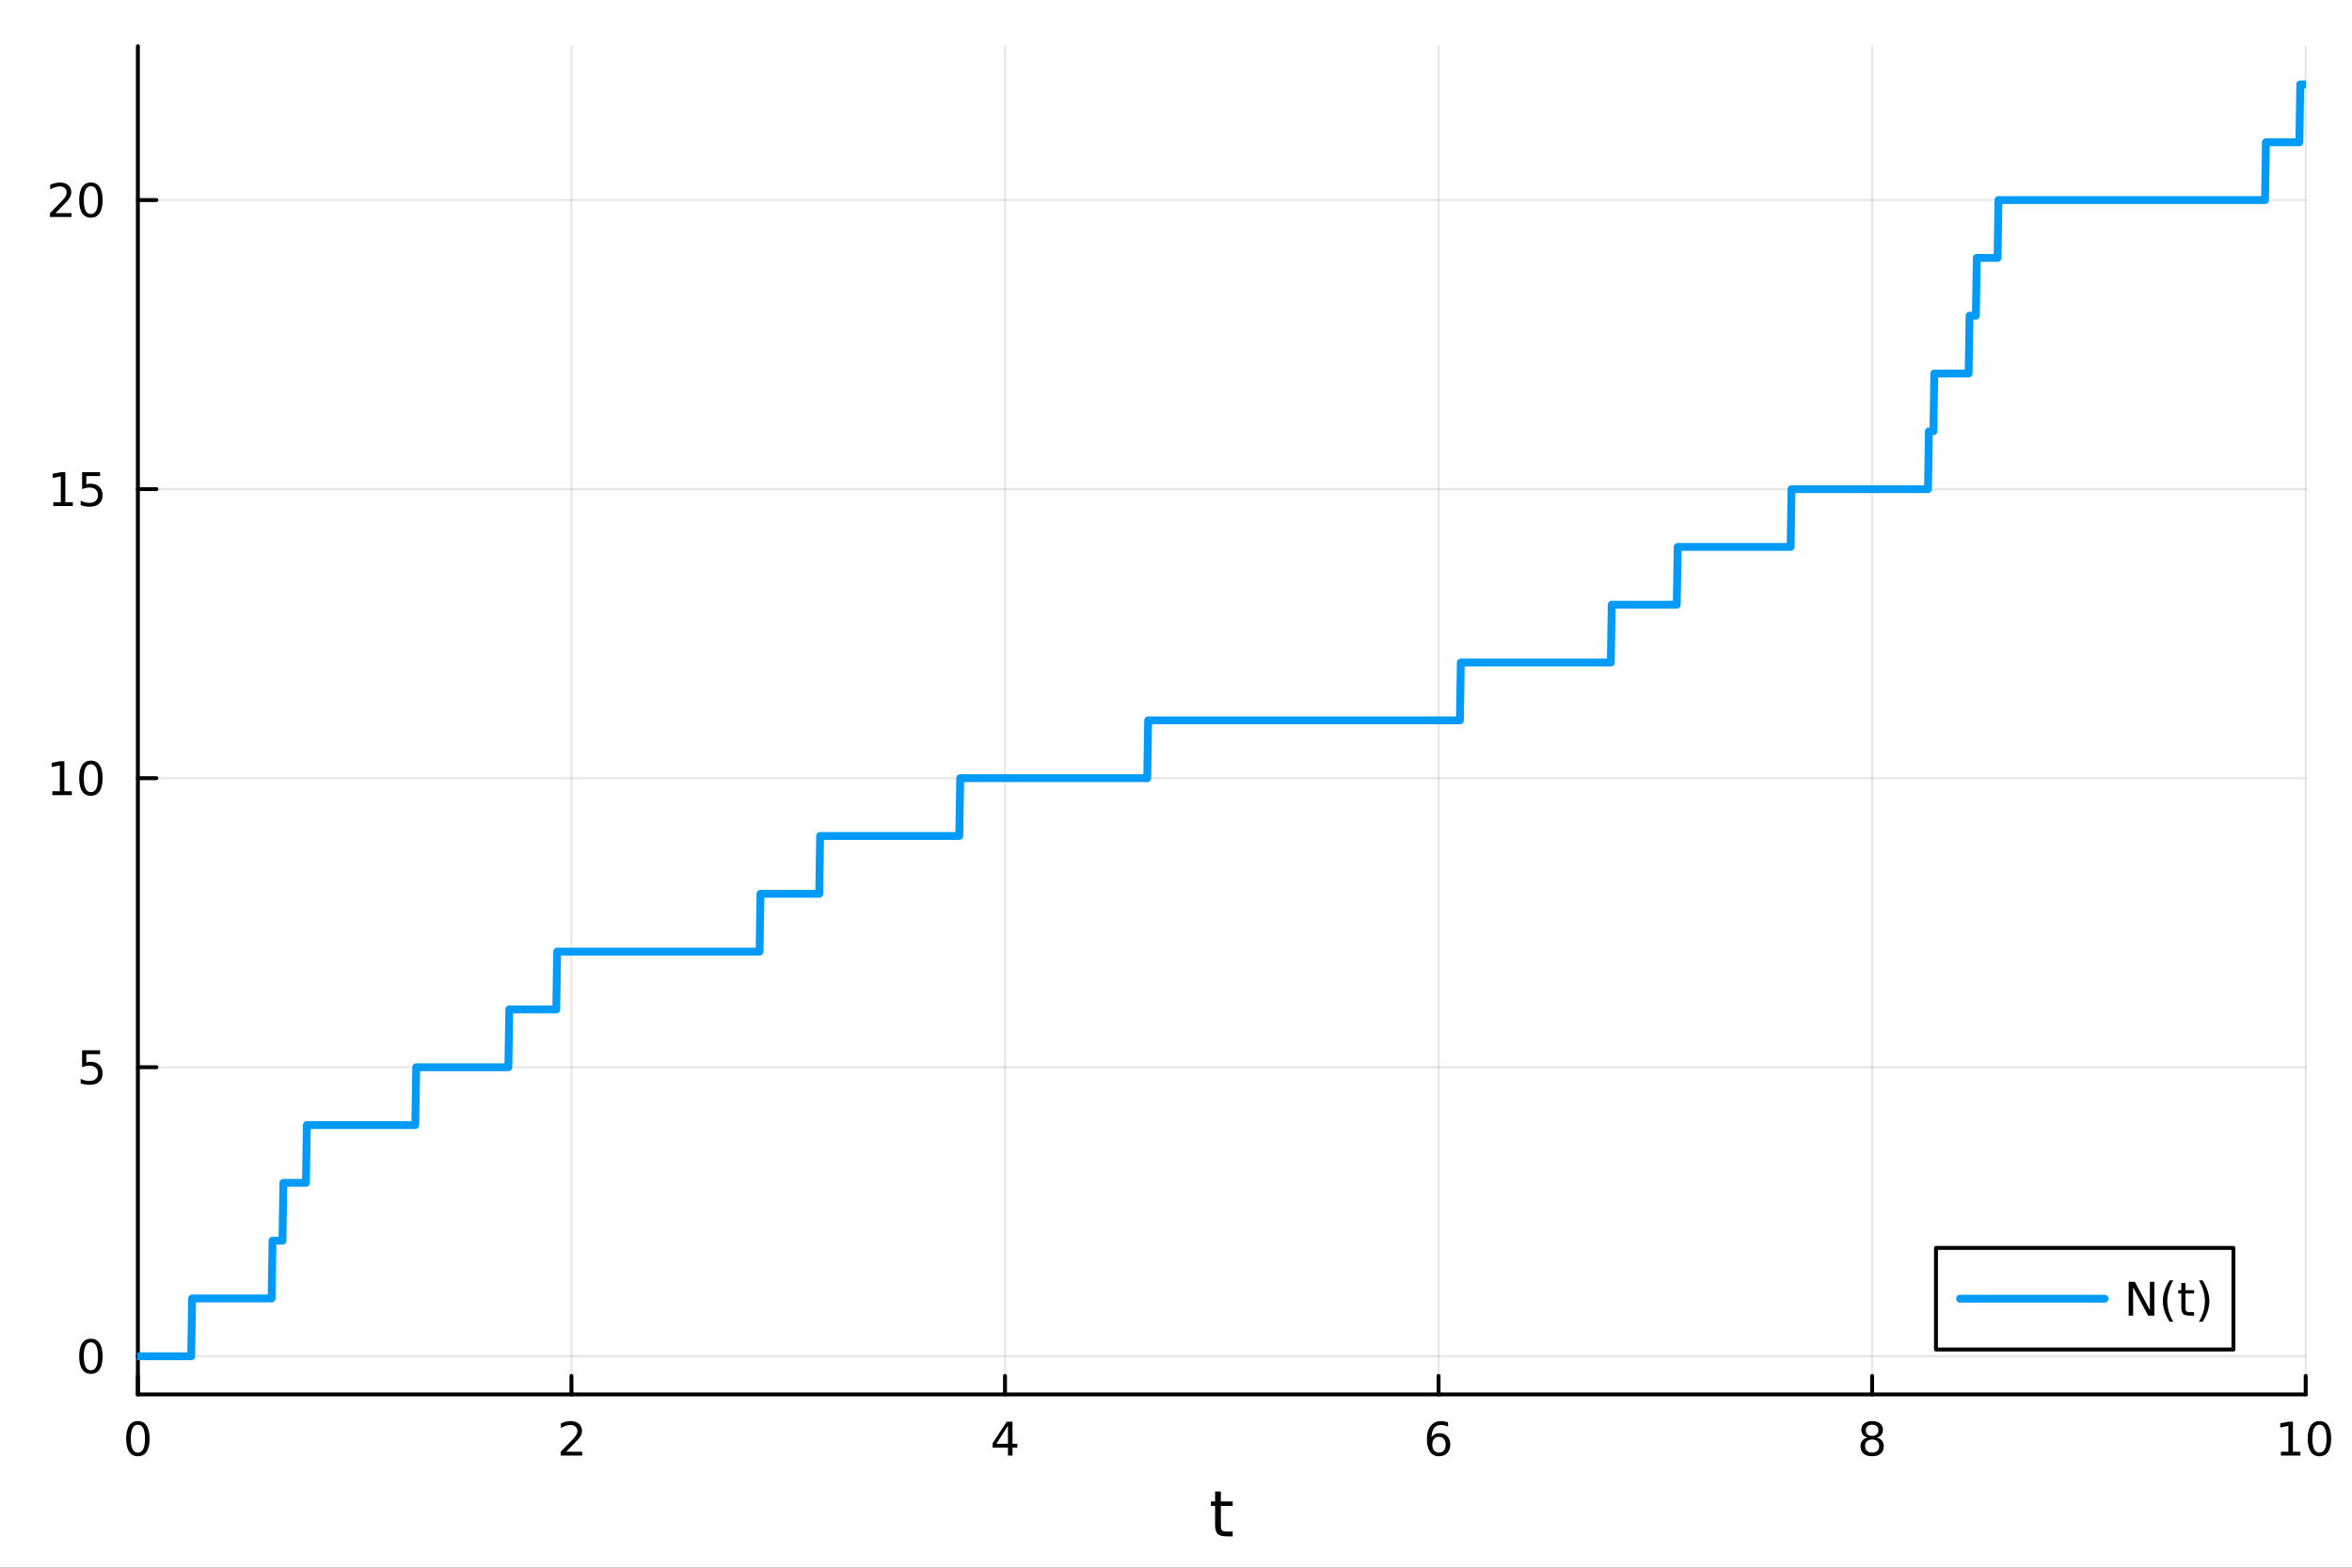 <?xml version="1.0" encoding="utf-8"?>
<svg xmlns="http://www.w3.org/2000/svg" xmlns:xlink="http://www.w3.org/1999/xlink" width="600" height="400" viewBox="0 0 2400 1600">
<rect x="0" y="0" width="2400" height="1600" fill="#333333" stroke="none"/>
<defs>
  <clipPath id="clip210">
    <rect x="0" y="0" width="2400" height="1600"/>
  </clipPath>
</defs>
<path clip-path="url(#clip210)" d="M0 1600 L2400 1600 L2400 0 L0 0  Z" fill="#ffffff" fill-rule="evenodd" fill-opacity="1"/>
<defs>
  <clipPath id="clip211">
    <rect x="480" y="0" width="1681" height="1600"/>
  </clipPath>
</defs>
<path clip-path="url(#clip210)" d="M140.696 1423.18 L2352.76 1423.18 L2352.76 47.244 L140.696 47.244  Z" fill="#ffffff" fill-rule="evenodd" fill-opacity="1"/>
<defs>
  <clipPath id="clip212">
    <rect x="140" y="47" width="2213" height="1377"/>
  </clipPath>
</defs>
<polyline clip-path="url(#clip212)" style="stroke:#000000; stroke-linecap:round; stroke-linejoin:round; stroke-width:2; stroke-opacity:0.1; fill:none" points="140.696,1423.18 140.696,47.244 "/>
<polyline clip-path="url(#clip212)" style="stroke:#000000; stroke-linecap:round; stroke-linejoin:round; stroke-width:2; stroke-opacity:0.1; fill:none" points="583.108,1423.18 583.108,47.244 "/>
<polyline clip-path="url(#clip212)" style="stroke:#000000; stroke-linecap:round; stroke-linejoin:round; stroke-width:2; stroke-opacity:0.1; fill:none" points="1025.52,1423.18 1025.52,47.244 "/>
<polyline clip-path="url(#clip212)" style="stroke:#000000; stroke-linecap:round; stroke-linejoin:round; stroke-width:2; stroke-opacity:0.1; fill:none" points="1467.93,1423.18 1467.93,47.244 "/>
<polyline clip-path="url(#clip212)" style="stroke:#000000; stroke-linecap:round; stroke-linejoin:round; stroke-width:2; stroke-opacity:0.1; fill:none" points="1910.34,1423.18 1910.34,47.244 "/>
<polyline clip-path="url(#clip212)" style="stroke:#000000; stroke-linecap:round; stroke-linejoin:round; stroke-width:2; stroke-opacity:0.1; fill:none" points="2352.76,1423.18 2352.76,47.244 "/>
<polyline clip-path="url(#clip210)" style="stroke:#000000; stroke-linecap:round; stroke-linejoin:round; stroke-width:4; stroke-opacity:1; fill:none" points="140.696,1423.18 2352.76,1423.18 "/>
<polyline clip-path="url(#clip210)" style="stroke:#000000; stroke-linecap:round; stroke-linejoin:round; stroke-width:4; stroke-opacity:1; fill:none" points="140.696,1423.18 140.696,1404.28 "/>
<polyline clip-path="url(#clip210)" style="stroke:#000000; stroke-linecap:round; stroke-linejoin:round; stroke-width:4; stroke-opacity:1; fill:none" points="583.108,1423.18 583.108,1404.28 "/>
<polyline clip-path="url(#clip210)" style="stroke:#000000; stroke-linecap:round; stroke-linejoin:round; stroke-width:4; stroke-opacity:1; fill:none" points="1025.52,1423.18 1025.52,1404.28 "/>
<polyline clip-path="url(#clip210)" style="stroke:#000000; stroke-linecap:round; stroke-linejoin:round; stroke-width:4; stroke-opacity:1; fill:none" points="1467.93,1423.18 1467.93,1404.28 "/>
<polyline clip-path="url(#clip210)" style="stroke:#000000; stroke-linecap:round; stroke-linejoin:round; stroke-width:4; stroke-opacity:1; fill:none" points="1910.34,1423.18 1910.34,1404.28 "/>
<polyline clip-path="url(#clip210)" style="stroke:#000000; stroke-linecap:round; stroke-linejoin:round; stroke-width:4; stroke-opacity:1; fill:none" points="2352.76,1423.18 2352.76,1404.28 "/>
<path clip-path="url(#clip210)" d="M140.696 1454.1 Q137.084 1454.1 135.256 1457.66 Q133.45 1461.2 133.45 1468.33 Q133.45 1475.44 135.256 1479.01 Q137.084 1482.55 140.696 1482.55 Q144.33 1482.55 146.135 1479.01 Q147.964 1475.44 147.964 1468.33 Q147.964 1461.2 146.135 1457.66 Q144.33 1454.1 140.696 1454.1 M140.696 1450.39 Q146.506 1450.39 149.561 1455 Q152.64 1459.58 152.64 1468.33 Q152.64 1477.06 149.561 1481.67 Q146.506 1486.25 140.696 1486.25 Q134.885 1486.25 131.807 1481.67 Q128.751 1477.06 128.751 1468.33 Q128.751 1459.58 131.807 1455 Q134.885 1450.39 140.696 1450.39 Z" fill="#000000" fill-rule="nonzero" fill-opacity="1" /><path clip-path="url(#clip210)" d="M577.76 1481.64 L594.08 1481.64 L594.08 1485.58 L572.135 1485.58 L572.135 1481.64 Q574.797 1478.89 579.381 1474.26 Q583.987 1469.61 585.168 1468.27 Q587.413 1465.74 588.293 1464.01 Q589.196 1462.25 589.196 1460.56 Q589.196 1457.8 587.251 1456.07 Q585.33 1454.33 582.228 1454.33 Q580.029 1454.33 577.575 1455.09 Q575.145 1455.86 572.367 1457.41 L572.367 1452.69 Q575.191 1451.55 577.645 1450.97 Q580.098 1450.39 582.135 1450.39 Q587.506 1450.39 590.7 1453.08 Q593.895 1455.77 593.895 1460.26 Q593.895 1462.39 593.084 1464.31 Q592.297 1466.2 590.191 1468.8 Q589.612 1469.47 586.51 1472.69 Q583.409 1475.88 577.76 1481.64 Z" fill="#000000" fill-rule="nonzero" fill-opacity="1" /><path clip-path="url(#clip210)" d="M1028.53 1455.09 L1016.72 1473.54 L1028.53 1473.54 L1028.53 1455.09 M1027.3 1451.02 L1033.18 1451.02 L1033.18 1473.54 L1038.11 1473.54 L1038.11 1477.43 L1033.18 1477.43 L1033.18 1485.58 L1028.53 1485.58 L1028.53 1477.43 L1012.93 1477.43 L1012.93 1472.92 L1027.3 1451.02 Z" fill="#000000" fill-rule="nonzero" fill-opacity="1" /><path clip-path="url(#clip210)" d="M1468.34 1466.44 Q1465.19 1466.44 1463.34 1468.59 Q1461.51 1470.74 1461.51 1474.49 Q1461.51 1478.22 1463.34 1480.39 Q1465.19 1482.55 1468.34 1482.55 Q1471.48 1482.55 1473.31 1480.39 Q1475.17 1478.22 1475.17 1474.49 Q1475.17 1470.74 1473.31 1468.59 Q1471.48 1466.44 1468.34 1466.44 M1477.62 1451.78 L1477.62 1456.04 Q1475.86 1455.21 1474.05 1454.77 Q1472.27 1454.33 1470.51 1454.33 Q1465.88 1454.33 1463.43 1457.45 Q1461 1460.58 1460.65 1466.9 Q1462.02 1464.89 1464.08 1463.82 Q1466.14 1462.73 1468.61 1462.73 Q1473.82 1462.73 1476.83 1465.9 Q1479.86 1469.05 1479.86 1474.49 Q1479.86 1479.82 1476.72 1483.03 Q1473.57 1486.25 1468.34 1486.25 Q1462.34 1486.25 1459.17 1481.67 Q1456 1477.06 1456 1468.33 Q1456 1460.14 1459.89 1455.28 Q1463.78 1450.39 1470.33 1450.39 Q1472.09 1450.39 1473.87 1450.74 Q1475.67 1451.09 1477.62 1451.78 Z" fill="#000000" fill-rule="nonzero" fill-opacity="1" /><path clip-path="url(#clip210)" d="M1910.34 1469.17 Q1907.01 1469.17 1905.09 1470.95 Q1903.19 1472.73 1903.19 1475.86 Q1903.19 1478.98 1905.09 1480.77 Q1907.01 1482.55 1910.34 1482.55 Q1913.68 1482.55 1915.6 1480.77 Q1917.52 1478.96 1917.52 1475.86 Q1917.52 1472.73 1915.6 1470.95 Q1913.7 1469.17 1910.34 1469.17 M1905.67 1467.18 Q1902.66 1466.44 1900.97 1464.38 Q1899.3 1462.32 1899.3 1459.35 Q1899.3 1455.21 1902.24 1452.8 Q1905.2 1450.39 1910.34 1450.39 Q1915.51 1450.39 1918.45 1452.8 Q1921.39 1455.21 1921.39 1459.35 Q1921.39 1462.32 1919.7 1464.38 Q1918.03 1466.44 1915.04 1467.18 Q1918.42 1467.96 1920.3 1470.26 Q1922.2 1472.55 1922.2 1475.86 Q1922.2 1480.88 1919.12 1483.57 Q1916.06 1486.25 1910.34 1486.25 Q1904.63 1486.25 1901.55 1483.57 Q1898.49 1480.88 1898.49 1475.86 Q1898.49 1472.55 1900.39 1470.26 Q1902.29 1467.96 1905.67 1467.18 M1903.95 1459.79 Q1903.95 1462.48 1905.62 1463.98 Q1907.31 1465.49 1910.34 1465.49 Q1913.35 1465.49 1915.04 1463.98 Q1916.76 1462.48 1916.76 1459.79 Q1916.76 1457.11 1915.04 1455.6 Q1913.35 1454.1 1910.34 1454.1 Q1907.31 1454.1 1905.62 1455.6 Q1903.95 1457.11 1903.95 1459.79 Z" fill="#000000" fill-rule="nonzero" fill-opacity="1" /><path clip-path="url(#clip210)" d="M2327.44 1481.64 L2335.08 1481.64 L2335.08 1455.28 L2326.77 1456.95 L2326.77 1452.69 L2335.04 1451.02 L2339.71 1451.02 L2339.71 1481.64 L2347.35 1481.64 L2347.35 1485.58 L2327.44 1485.58 L2327.44 1481.64 Z" fill="#000000" fill-rule="nonzero" fill-opacity="1" /><path clip-path="url(#clip210)" d="M2366.8 1454.1 Q2363.18 1454.1 2361.36 1457.66 Q2359.55 1461.2 2359.55 1468.33 Q2359.55 1475.44 2361.36 1479.01 Q2363.18 1482.55 2366.8 1482.55 Q2370.43 1482.55 2372.23 1479.01 Q2374.06 1475.44 2374.06 1468.33 Q2374.06 1461.2 2372.23 1457.66 Q2370.43 1454.1 2366.8 1454.1 M2366.8 1450.39 Q2372.61 1450.39 2375.66 1455 Q2378.74 1459.58 2378.74 1468.33 Q2378.74 1477.06 2375.66 1481.67 Q2372.61 1486.25 2366.8 1486.25 Q2360.99 1486.25 2357.91 1481.67 Q2354.85 1477.06 2354.85 1468.33 Q2354.85 1459.58 2357.91 1455 Q2360.99 1450.39 2366.8 1450.39 Z" fill="#000000" fill-rule="nonzero" fill-opacity="1" /><path clip-path="url(#clip210)" d="M1245.79 1522.27 L1245.79 1532.4 L1257.85 1532.4 L1257.85 1536.95 L1245.79 1536.95 L1245.79 1556.3 Q1245.79 1560.66 1246.96 1561.9 Q1248.17 1563.14 1251.83 1563.14 L1257.85 1563.14 L1257.85 1568.04 L1251.83 1568.04 Q1245.05 1568.04 1242.48 1565.53 Q1239.9 1562.98 1239.9 1556.3 L1239.9 1536.95 L1235.6 1536.95 L1235.6 1532.4 L1239.9 1532.4 L1239.9 1522.27 L1245.79 1522.27 Z" fill="#000000" fill-rule="nonzero" fill-opacity="1" /><polyline clip-path="url(#clip212)" style="stroke:#000000; stroke-linecap:round; stroke-linejoin:round; stroke-width:2; stroke-opacity:0.1; fill:none" points="140.696,1384.24 2352.76,1384.24 "/>
<polyline clip-path="url(#clip212)" style="stroke:#000000; stroke-linecap:round; stroke-linejoin:round; stroke-width:2; stroke-opacity:0.1; fill:none" points="140.696,1089.23 2352.76,1089.23 "/>
<polyline clip-path="url(#clip212)" style="stroke:#000000; stroke-linecap:round; stroke-linejoin:round; stroke-width:2; stroke-opacity:0.1; fill:none" points="140.696,794.214 2352.76,794.214 "/>
<polyline clip-path="url(#clip212)" style="stroke:#000000; stroke-linecap:round; stroke-linejoin:round; stroke-width:2; stroke-opacity:0.1; fill:none" points="140.696,499.202 2352.76,499.202 "/>
<polyline clip-path="url(#clip212)" style="stroke:#000000; stroke-linecap:round; stroke-linejoin:round; stroke-width:2; stroke-opacity:0.1; fill:none" points="140.696,204.19 2352.76,204.19 "/>
<polyline clip-path="url(#clip210)" style="stroke:#000000; stroke-linecap:round; stroke-linejoin:round; stroke-width:4; stroke-opacity:1; fill:none" points="140.696,1423.18 140.696,47.244 "/>
<polyline clip-path="url(#clip210)" style="stroke:#000000; stroke-linecap:round; stroke-linejoin:round; stroke-width:4; stroke-opacity:1; fill:none" points="140.696,1384.24 159.593,1384.24 "/>
<polyline clip-path="url(#clip210)" style="stroke:#000000; stroke-linecap:round; stroke-linejoin:round; stroke-width:4; stroke-opacity:1; fill:none" points="140.696,1089.23 159.593,1089.23 "/>
<polyline clip-path="url(#clip210)" style="stroke:#000000; stroke-linecap:round; stroke-linejoin:round; stroke-width:4; stroke-opacity:1; fill:none" points="140.696,794.214 159.593,794.214 "/>
<polyline clip-path="url(#clip210)" style="stroke:#000000; stroke-linecap:round; stroke-linejoin:round; stroke-width:4; stroke-opacity:1; fill:none" points="140.696,499.202 159.593,499.202 "/>
<polyline clip-path="url(#clip210)" style="stroke:#000000; stroke-linecap:round; stroke-linejoin:round; stroke-width:4; stroke-opacity:1; fill:none" points="140.696,204.19 159.593,204.19 "/>
<path clip-path="url(#clip210)" d="M92.751 1370.04 Q89.14 1370.04 87.311 1373.6 Q85.506 1377.14 85.506 1384.27 Q85.506 1391.38 87.311 1394.94 Q89.14 1398.49 92.751 1398.49 Q96.385 1398.49 98.191 1394.94 Q100.02 1391.38 100.02 1384.27 Q100.02 1377.14 98.191 1373.6 Q96.385 1370.04 92.751 1370.04 M92.751 1366.33 Q98.561 1366.33 101.617 1370.94 Q104.696 1375.52 104.696 1384.27 Q104.696 1393 101.617 1397.61 Q98.561 1402.19 92.751 1402.19 Q86.941 1402.19 83.862 1397.61 Q80.807 1393 80.807 1384.27 Q80.807 1375.52 83.862 1370.94 Q86.941 1366.33 92.751 1366.33 Z" fill="#000000" fill-rule="nonzero" fill-opacity="1" /><path clip-path="url(#clip210)" d="M83.793 1071.95 L102.149 1071.95 L102.149 1075.88 L88.075 1075.88 L88.075 1084.35 Q89.094 1084.01 90.112 1083.84 Q91.131 1083.66 92.149 1083.66 Q97.936 1083.66 101.316 1086.83 Q104.696 1090 104.696 1095.42 Q104.696 1101 101.223 1104.1 Q97.751 1107.18 91.432 1107.18 Q89.256 1107.18 86.987 1106.81 Q84.742 1106.44 82.335 1105.7 L82.335 1101 Q84.418 1102.13 86.64 1102.69 Q88.862 1103.24 91.339 1103.24 Q95.344 1103.24 97.682 1101.14 Q100.02 1099.03 100.02 1095.42 Q100.02 1091.81 97.682 1089.7 Q95.344 1087.59 91.339 1087.59 Q89.464 1087.59 87.589 1088.01 Q85.737 1088.43 83.793 1089.31 L83.793 1071.95 Z" fill="#000000" fill-rule="nonzero" fill-opacity="1" /><path clip-path="url(#clip210)" d="M53.4 807.559 L61.038 807.559 L61.038 781.194 L52.728 782.86 L52.728 778.601 L60.992 776.934 L65.668 776.934 L65.668 807.559 L73.307 807.559 L73.307 811.494 L53.4 811.494 L53.4 807.559 Z" fill="#000000" fill-rule="nonzero" fill-opacity="1" /><path clip-path="url(#clip210)" d="M92.751 780.013 Q89.14 780.013 87.311 783.578 Q85.506 787.119 85.506 794.249 Q85.506 801.356 87.311 804.92 Q89.14 808.462 92.751 808.462 Q96.385 808.462 98.191 804.92 Q100.02 801.356 100.02 794.249 Q100.02 787.119 98.191 783.578 Q96.385 780.013 92.751 780.013 M92.751 776.309 Q98.561 776.309 101.617 780.916 Q104.696 785.499 104.696 794.249 Q104.696 802.976 101.617 807.582 Q98.561 812.166 92.751 812.166 Q86.941 812.166 83.862 807.582 Q80.807 802.976 80.807 794.249 Q80.807 785.499 83.862 780.916 Q86.941 776.309 92.751 776.309 Z" fill="#000000" fill-rule="nonzero" fill-opacity="1" /><path clip-path="url(#clip210)" d="M54.395 512.547 L62.034 512.547 L62.034 486.182 L53.724 487.848 L53.724 483.589 L61.987 481.922 L66.663 481.922 L66.663 512.547 L74.302 512.547 L74.302 516.482 L54.395 516.482 L54.395 512.547 Z" fill="#000000" fill-rule="nonzero" fill-opacity="1" /><path clip-path="url(#clip210)" d="M83.793 481.922 L102.149 481.922 L102.149 485.858 L88.075 485.858 L88.075 494.33 Q89.094 493.983 90.112 493.82 Q91.131 493.635 92.149 493.635 Q97.936 493.635 101.316 496.807 Q104.696 499.978 104.696 505.395 Q104.696 510.973 101.223 514.075 Q97.751 517.154 91.432 517.154 Q89.256 517.154 86.987 516.783 Q84.742 516.413 82.335 515.672 L82.335 510.973 Q84.418 512.107 86.64 512.663 Q88.862 513.219 91.339 513.219 Q95.344 513.219 97.682 511.112 Q100.02 509.006 100.02 505.395 Q100.02 501.783 97.682 499.677 Q95.344 497.57 91.339 497.57 Q89.464 497.57 87.589 497.987 Q85.737 498.404 83.793 499.283 L83.793 481.922 Z" fill="#000000" fill-rule="nonzero" fill-opacity="1" /><path clip-path="url(#clip210)" d="M56.617 217.535 L72.936 217.535 L72.936 221.47 L50.992 221.47 L50.992 217.535 Q53.654 214.781 58.237 210.151 Q62.844 205.498 64.025 204.156 Q66.27 201.633 67.149 199.896 Q68.052 198.137 68.052 196.447 Q68.052 193.693 66.108 191.957 Q64.186 190.221 61.085 190.221 Q58.886 190.221 56.432 190.985 Q54.001 191.748 51.224 193.299 L51.224 188.577 Q54.048 187.443 56.501 186.864 Q58.955 186.285 60.992 186.285 Q66.362 186.285 69.557 188.971 Q72.751 191.656 72.751 196.147 Q72.751 198.276 71.941 200.197 Q71.154 202.096 69.048 204.688 Q68.469 205.359 65.367 208.577 Q62.265 211.771 56.617 217.535 Z" fill="#000000" fill-rule="nonzero" fill-opacity="1" /><path clip-path="url(#clip210)" d="M92.751 189.989 Q89.14 189.989 87.311 193.554 Q85.506 197.096 85.506 204.225 Q85.506 211.332 87.311 214.896 Q89.14 218.438 92.751 218.438 Q96.385 218.438 98.191 214.896 Q100.02 211.332 100.02 204.225 Q100.02 197.096 98.191 193.554 Q96.385 189.989 92.751 189.989 M92.751 186.285 Q98.561 186.285 101.617 190.892 Q104.696 195.475 104.696 204.225 Q104.696 212.952 101.617 217.558 Q98.561 222.142 92.751 222.142 Q86.941 222.142 83.862 217.558 Q80.807 212.952 80.807 204.225 Q80.807 195.475 83.862 190.892 Q86.941 186.285 92.751 186.285 Z" fill="#000000" fill-rule="nonzero" fill-opacity="1" /><polyline clip-path="url(#clip212)" style="stroke:#009af9; stroke-linecap:round; stroke-linejoin:round; stroke-width:8; stroke-opacity:1; fill:none" points="140.696,1384.24 141.618,1384.24 142.54,1384.24 143.462,1384.24 144.384,1384.24 145.306,1384.24 146.228,1384.24 147.15,1384.24 148.072,1384.24 148.994,1384.24 149.916,1384.24 150.838,1384.24 151.76,1384.24 152.683,1384.24 153.605,1384.24 154.527,1384.24 155.449,1384.24 156.371,1384.24 157.293,1384.24 158.215,1384.24 159.137,1384.24 160.059,1384.24 160.981,1384.24 161.903,1384.24 162.825,1384.24 163.747,1384.24 164.67,1384.24 165.592,1384.24 166.514,1384.24 167.436,1384.24 168.358,1384.24 169.28,1384.24 170.202,1384.24 171.124,1384.24 172.046,1384.24 172.968,1384.24 173.89,1384.24 174.812,1384.24 175.734,1384.24 176.657,1384.24 177.579,1384.24 178.501,1384.24 179.423,1384.24 180.345,1384.24 181.267,1384.24 182.189,1384.24 183.111,1384.24 184.033,1384.24 184.955,1384.24 185.877,1384.24 186.799,1384.24 187.721,1384.24 188.643,1384.24 189.566,1384.24 190.488,1384.24 191.41,1384.24 192.332,1384.24 193.254,1384.24 194.176,1384.24 195.098,1384.24 196.02,1325.24 196.942,1325.24 197.864,1325.24 198.786,1325.24 199.708,1325.24 200.63,1325.24 201.553,1325.24 202.475,1325.24 203.397,1325.24 204.319,1325.24 205.241,1325.24 206.163,1325.24 207.085,1325.24 208.007,1325.24 208.929,1325.24 209.851,1325.24 210.773,1325.24 211.695,1325.24 212.617,1325.24 213.54,1325.24 214.462,1325.24 215.384,1325.24 216.306,1325.24 217.228,1325.24 218.15,1325.24 219.072,1325.24 219.994,1325.24 220.916,1325.24 221.838,1325.24 222.76,1325.24 223.682,1325.24 224.604,1325.24 225.527,1325.24 226.449,1325.24 227.371,1325.24 228.293,1325.24 229.215,1325.24 230.137,1325.24 231.059,1325.24 231.981,1325.24 232.903,1325.24 233.825,1325.24 234.747,1325.24 235.669,1325.24 236.591,1325.24 237.514,1325.24 238.436,1325.24 239.358,1325.24 240.28,1325.24 241.202,1325.24 242.124,1325.24 243.046,1325.24 243.968,1325.24 244.89,1325.24 245.812,1325.24 246.734,1325.24 247.656,1325.24 248.578,1325.24 249.501,1325.24 250.423,1325.24 251.345,1325.24 252.267,1325.24 253.189,1325.24 254.111,1325.24 255.033,1325.24 255.955,1325.24 256.877,1325.24 257.799,1325.24 258.721,1325.24 259.643,1325.24 260.565,1325.24 261.488,1325.24 262.41,1325.24 263.332,1325.24 264.254,1325.24 265.176,1325.24 266.098,1325.24 267.02,1325.24 267.942,1325.24 268.864,1325.24 269.786,1325.24 270.708,1325.24 271.63,1325.24 272.552,1325.24 273.474,1325.24 274.397,1325.24 275.319,1325.24 276.241,1325.24 277.163,1325.24 278.085,1266.23 279.007,1266.23 279.929,1266.23 280.851,1266.23 281.773,1266.23 282.695,1266.23 283.617,1266.23 284.539,1266.23 285.461,1266.23 286.384,1266.23 287.306,1266.23 288.228,1266.23 289.15,1207.23 290.072,1207.23 290.994,1207.23 291.916,1207.23 292.838,1207.23 293.76,1207.23 294.682,1207.23 295.604,1207.23 296.526,1207.23 297.448,1207.23 298.371,1207.23 299.293,1207.23 300.215,1207.23 301.137,1207.23 302.059,1207.23 302.981,1207.23 303.903,1207.23 304.825,1207.23 305.747,1207.23 306.669,1207.23 307.591,1207.23 308.513,1207.23 309.435,1207.23 310.358,1207.23 311.28,1207.23 312.202,1207.23 313.124,1148.23 314.046,1148.23 314.968,1148.23 315.89,1148.23 316.812,1148.23 317.734,1148.23 318.656,1148.23 319.578,1148.23 320.5,1148.23 321.422,1148.23 322.345,1148.23 323.267,1148.23 324.189,1148.23 325.111,1148.23 326.033,1148.23 326.955,1148.23 327.877,1148.23 328.799,1148.23 329.721,1148.23 330.643,1148.23 331.565,1148.23 332.487,1148.23 333.409,1148.23 334.332,1148.23 335.254,1148.23 336.176,1148.23 337.098,1148.23 338.02,1148.23 338.942,1148.23 339.864,1148.23 340.786,1148.23 341.708,1148.23 342.63,1148.23 343.552,1148.23 344.474,1148.23 345.396,1148.23 346.318,1148.23 347.241,1148.23 348.163,1148.23 349.085,1148.23 350.007,1148.23 350.929,1148.23 351.851,1148.23 352.773,1148.23 353.695,1148.23 354.617,1148.23 355.539,1148.23 356.461,1148.23 357.383,1148.23 358.305,1148.23 359.228,1148.23 360.15,1148.23 361.072,1148.23 361.994,1148.23 362.916,1148.23 363.838,1148.23 364.76,1148.23 365.682,1148.23 366.604,1148.23 367.526,1148.23 368.448,1148.23 369.37,1148.23 370.292,1148.23 371.215,1148.23 372.137,1148.23 373.059,1148.23 373.981,1148.23 374.903,1148.23 375.825,1148.23 376.747,1148.23 377.669,1148.23 378.591,1148.23 379.513,1148.23 380.435,1148.23 381.357,1148.23 382.279,1148.23 383.202,1148.23 384.124,1148.23 385.046,1148.23 385.968,1148.23 386.89,1148.23 387.812,1148.23 388.734,1148.23 389.656,1148.23 390.578,1148.23 391.5,1148.23 392.422,1148.23 393.344,1148.23 394.266,1148.23 395.189,1148.23 396.111,1148.23 397.033,1148.23 397.955,1148.23 398.877,1148.23 399.799,1148.23 400.721,1148.23 401.643,1148.23 402.565,1148.23 403.487,1148.23 404.409,1148.23 405.331,1148.23 406.253,1148.23 407.176,1148.23 408.098,1148.23 409.02,1148.23 409.942,1148.23 410.864,1148.23 411.786,1148.23 412.708,1148.23 413.63,1148.23 414.552,1148.23 415.474,1148.23 416.396,1148.23 417.318,1148.23 418.24,1148.23 419.162,1148.23 420.085,1148.23 421.007,1148.23 421.929,1148.23 422.851,1148.23 423.773,1148.23 424.695,1089.23 425.617,1089.23 426.539,1089.23 427.461,1089.23 428.383,1089.23 429.305,1089.23 430.227,1089.23 431.149,1089.23 432.072,1089.23 432.994,1089.23 433.916,1089.23 434.838,1089.23 435.76,1089.23 436.682,1089.23 437.604,1089.23 438.526,1089.23 439.448,1089.23 440.37,1089.23 441.292,1089.23 442.214,1089.23 443.136,1089.23 444.059,1089.23 444.981,1089.23 445.903,1089.23 446.825,1089.23 447.747,1089.23 448.669,1089.23 449.591,1089.23 450.513,1089.23 451.435,1089.23 452.357,1089.23 453.279,1089.23 454.201,1089.23 455.123,1089.23 456.046,1089.23 456.968,1089.23 457.89,1089.23 458.812,1089.23 459.734,1089.23 460.656,1089.23 461.578,1089.23 462.5,1089.23 463.422,1089.23 464.344,1089.23 465.266,1089.23 466.188,1089.23 467.11,1089.23 468.033,1089.23 468.955,1089.23 469.877,1089.23 470.799,1089.23 471.721,1089.23 472.643,1089.23 473.565,1089.23 474.487,1089.23 475.409,1089.23 476.331,1089.23 477.253,1089.23 478.175,1089.23 479.097,1089.23 480.02,1089.23 480.942,1089.23 481.864,1089.23 482.786,1089.23 483.708,1089.23 484.63,1089.23 485.552,1089.23 486.474,1089.23 487.396,1089.23 488.318,1089.23 489.24,1089.23 490.162,1089.23 491.084,1089.23 492.007,1089.23 492.929,1089.23 493.851,1089.23 494.773,1089.23 495.695,1089.23 496.617,1089.23 497.539,1089.23 498.461,1089.23 499.383,1089.23 500.305,1089.23 501.227,1089.23 502.149,1089.23 503.071,1089.23 503.993,1089.23 504.916,1089.23 505.838,1089.23 506.76,1089.23 507.682,1089.23 508.604,1089.23 509.526,1089.23 510.448,1089.23 511.37,1089.23 512.292,1089.23 513.214,1089.23 514.136,1089.23 515.058,1089.23 515.98,1089.23 516.903,1089.23 517.825,1089.23 518.747,1089.23 519.669,1030.22 520.591,1030.22 521.513,1030.22 522.435,1030.22 523.357,1030.22 524.279,1030.22 525.201,1030.22 526.123,1030.22 527.045,1030.22 527.967,1030.22 528.89,1030.22 529.812,1030.22 530.734,1030.22 531.656,1030.22 532.578,1030.22 533.5,1030.22 534.422,1030.22 535.344,1030.22 536.266,1030.22 537.188,1030.22 538.11,1030.22 539.032,1030.22 539.954,1030.22 540.877,1030.22 541.799,1030.22 542.721,1030.22 543.643,1030.22 544.565,1030.22 545.487,1030.22 546.409,1030.22 547.331,1030.22 548.253,1030.22 549.175,1030.22 550.097,1030.22 551.019,1030.22 551.941,1030.22 552.864,1030.22 553.786,1030.22 554.708,1030.22 555.63,1030.22 556.552,1030.22 557.474,1030.22 558.396,1030.22 559.318,1030.22 560.24,1030.22 561.162,1030.22 562.084,1030.22 563.006,1030.22 563.928,1030.22 564.851,1030.22 565.773,1030.22 566.695,1030.22 567.617,1030.22 568.539,971.222 569.461,971.222 570.383,971.222 571.305,971.222 572.227,971.222 573.149,971.222 574.071,971.222 574.993,971.222 575.915,971.222 576.837,971.222 577.76,971.222 578.682,971.222 579.604,971.222 580.526,971.222 581.448,971.222 582.37,971.222 583.292,971.222 584.214,971.222 585.136,971.222 586.058,971.222 586.98,971.222 587.902,971.222 588.824,971.222 589.747,971.222 590.669,971.222 591.591,971.222 592.513,971.222 593.435,971.222 594.357,971.222 595.279,971.222 596.201,971.222 597.123,971.222 598.045,971.222 598.967,971.222 599.889,971.222 600.811,971.222 601.734,971.222 602.656,971.222 603.578,971.222 604.5,971.222 605.422,971.222 606.344,971.222 607.266,971.222 608.188,971.222 609.11,971.222 610.032,971.222 610.954,971.222 611.876,971.222 612.798,971.222 613.721,971.222 614.643,971.222 615.565,971.222 616.487,971.222 617.409,971.222 618.331,971.222 619.253,971.222 620.175,971.222 621.097,971.222 622.019,971.222 622.941,971.222 623.863,971.222 624.785,971.222 625.708,971.222 626.63,971.222 627.552,971.222 628.474,971.222 629.396,971.222 630.318,971.222 631.24,971.222 632.162,971.222 633.084,971.222 634.006,971.222 634.928,971.222 635.85,971.222 636.772,971.222 637.695,971.222 638.617,971.222 639.539,971.222 640.461,971.222 641.383,971.222 642.305,971.222 643.227,971.222 644.149,971.222 645.071,971.222 645.993,971.222 646.915,971.222 647.837,971.222 648.759,971.222 649.682,971.222 650.604,971.222 651.526,971.222 652.448,971.222 653.37,971.222 654.292,971.222 655.214,971.222 656.136,971.222 657.058,971.222 657.98,971.222 658.902,971.222 659.824,971.222 660.746,971.222 661.668,971.222 662.591,971.222 663.513,971.222 664.435,971.222 665.357,971.222 666.279,971.222 667.201,971.222 668.123,971.222 669.045,971.222 669.967,971.222 670.889,971.222 671.811,971.222 672.733,971.222 673.655,971.222 674.578,971.222 675.5,971.222 676.422,971.222 677.344,971.222 678.266,971.222 679.188,971.222 680.11,971.222 681.032,971.222 681.954,971.222 682.876,971.222 683.798,971.222 684.72,971.222 685.642,971.222 686.565,971.222 687.487,971.222 688.409,971.222 689.331,971.222 690.253,971.222 691.175,971.222 692.097,971.222 693.019,971.222 693.941,971.222 694.863,971.222 695.785,971.222 696.707,971.222 697.629,971.222 698.552,971.222 699.474,971.222 700.396,971.222 701.318,971.222 702.24,971.222 703.162,971.222 704.084,971.222 705.006,971.222 705.928,971.222 706.85,971.222 707.772,971.222 708.694,971.222 709.616,971.222 710.539,971.222 711.461,971.222 712.383,971.222 713.305,971.222 714.227,971.222 715.149,971.222 716.071,971.222 716.993,971.222 717.915,971.222 718.837,971.222 719.759,971.222 720.681,971.222 721.603,971.222 722.526,971.222 723.448,971.222 724.37,971.222 725.292,971.222 726.214,971.222 727.136,971.222 728.058,971.222 728.98,971.222 729.902,971.222 730.824,971.222 731.746,971.222 732.668,971.222 733.59,971.222 734.512,971.222 735.435,971.222 736.357,971.222 737.279,971.222 738.201,971.222 739.123,971.222 740.045,971.222 740.967,971.222 741.889,971.222 742.811,971.222 743.733,971.222 744.655,971.222 745.577,971.222 746.499,971.222 747.422,971.222 748.344,971.222 749.266,971.222 750.188,971.222 751.11,971.222 752.032,971.222 752.954,971.222 753.876,971.222 754.798,971.222 755.72,971.222 756.642,971.222 757.564,971.222 758.486,971.222 759.409,971.222 760.331,971.222 761.253,971.222 762.175,971.222 763.097,971.222 764.019,971.222 764.941,971.222 765.863,971.222 766.785,971.222 767.707,971.222 768.629,971.222 769.551,971.222 770.473,971.222 771.396,971.222 772.318,971.222 773.24,971.222 774.162,971.222 775.084,971.222 776.006,912.219 776.928,912.219 777.85,912.219 778.772,912.219 779.694,912.219 780.616,912.219 781.538,912.219 782.46,912.219 783.383,912.219 784.305,912.219 785.227,912.219 786.149,912.219 787.071,912.219 787.993,912.219 788.915,912.219 789.837,912.219 790.759,912.219 791.681,912.219 792.603,912.219 793.525,912.219 794.447,912.219 795.37,912.219 796.292,912.219 797.214,912.219 798.136,912.219 799.058,912.219 799.98,912.219 800.902,912.219 801.824,912.219 802.746,912.219 803.668,912.219 804.59,912.219 805.512,912.219 806.434,912.219 807.357,912.219 808.279,912.219 809.201,912.219 810.123,912.219 811.045,912.219 811.967,912.219 812.889,912.219 813.811,912.219 814.733,912.219 815.655,912.219 816.577,912.219 817.499,912.219 818.421,912.219 819.343,912.219 820.266,912.219 821.188,912.219 822.11,912.219 823.032,912.219 823.954,912.219 824.876,912.219 825.798,912.219 826.72,912.219 827.642,912.219 828.564,912.219 829.486,912.219 830.408,912.219 831.33,912.219 832.253,912.219 833.175,912.219 834.097,912.219 835.019,912.219 835.941,912.219 836.863,853.217 837.785,853.217 838.707,853.217 839.629,853.217 840.551,853.217 841.473,853.217 842.395,853.217 843.317,853.217 844.24,853.217 845.162,853.217 846.084,853.217 847.006,853.217 847.928,853.217 848.85,853.217 849.772,853.217 850.694,853.217 851.616,853.217 852.538,853.217 853.46,853.217 854.382,853.217 855.304,853.217 856.227,853.217 857.149,853.217 858.071,853.217 858.993,853.217 859.915,853.217 860.837,853.217 861.759,853.217 862.681,853.217 863.603,853.217 864.525,853.217 865.447,853.217 866.369,853.217 867.291,853.217 868.214,853.217 869.136,853.217 870.058,853.217 870.98,853.217 871.902,853.217 872.824,853.217 873.746,853.217 874.668,853.217 875.59,853.217 876.512,853.217 877.434,853.217 878.356,853.217 879.278,853.217 880.201,853.217 881.123,853.217 882.045,853.217 882.967,853.217 883.889,853.217 884.811,853.217 885.733,853.217 886.655,853.217 887.577,853.217 888.499,853.217 889.421,853.217 890.343,853.217 891.265,853.217 892.187,853.217 893.11,853.217 894.032,853.217 894.954,853.217 895.876,853.217 896.798,853.217 897.72,853.217 898.642,853.217 899.564,853.217 900.486,853.217 901.408,853.217 902.33,853.217 903.252,853.217 904.174,853.217 905.097,853.217 906.019,853.217 906.941,853.217 907.863,853.217 908.785,853.217 909.707,853.217 910.629,853.217 911.551,853.217 912.473,853.217 913.395,853.217 914.317,853.217 915.239,853.217 916.161,853.217 917.084,853.217 918.006,853.217 918.928,853.217 919.85,853.217 920.772,853.217 921.694,853.217 922.616,853.217 923.538,853.217 924.46,853.217 925.382,853.217 926.304,853.217 927.226,853.217 928.148,853.217 929.071,853.217 929.993,853.217 930.915,853.217 931.837,853.217 932.759,853.217 933.681,853.217 934.603,853.217 935.525,853.217 936.447,853.217 937.369,853.217 938.291,853.217 939.213,853.217 940.135,853.217 941.058,853.217 941.98,853.217 942.902,853.217 943.824,853.217 944.746,853.217 945.668,853.217 946.59,853.217 947.512,853.217 948.434,853.217 949.356,853.217 950.278,853.217 951.2,853.217 952.122,853.217 953.045,853.217 953.967,853.217 954.889,853.217 955.811,853.217 956.733,853.217 957.655,853.217 958.577,853.217 959.499,853.217 960.421,853.217 961.343,853.217 962.265,853.217 963.187,853.217 964.109,853.217 965.032,853.217 965.954,853.217 966.876,853.217 967.798,853.217 968.72,853.217 969.642,853.217 970.564,853.217 971.486,853.217 972.408,853.217 973.33,853.217 974.252,853.217 975.174,853.217 976.096,853.217 977.018,853.217 977.941,853.217 978.863,853.217 979.785,794.214 980.707,794.214 981.629,794.214 982.551,794.214 983.473,794.214 984.395,794.214 985.317,794.214 986.239,794.214 987.161,794.214 988.083,794.214 989.005,794.214 989.928,794.214 990.85,794.214 991.772,794.214 992.694,794.214 993.616,794.214 994.538,794.214 995.46,794.214 996.382,794.214 997.304,794.214 998.226,794.214 999.148,794.214 1000.07,794.214 1000.99,794.214 1001.91,794.214 1002.84,794.214 1003.76,794.214 1004.68,794.214 1005.6,794.214 1006.52,794.214 1007.45,794.214 1008.37,794.214 1009.29,794.214 1010.21,794.214 1011.14,794.214 1012.06,794.214 1012.98,794.214 1013.9,794.214 1014.82,794.214 1015.75,794.214 1016.67,794.214 1017.59,794.214 1018.51,794.214 1019.43,794.214 1020.36,794.214 1021.28,794.214 1022.2,794.214 1023.12,794.214 1024.04,794.214 1024.97,794.214 1025.89,794.214 1026.81,794.214 1027.73,794.214 1028.65,794.214 1029.58,794.214 1030.5,794.214 1031.42,794.214 1032.34,794.214 1033.27,794.214 1034.19,794.214 1035.11,794.214 1036.03,794.214 1036.95,794.214 1037.88,794.214 1038.8,794.214 1039.72,794.214 1040.64,794.214 1041.56,794.214 1042.49,794.214 1043.41,794.214 1044.33,794.214 1045.25,794.214 1046.17,794.214 1047.1,794.214 1048.02,794.214 1048.94,794.214 1049.86,794.214 1050.78,794.214 1051.71,794.214 1052.63,794.214 1053.55,794.214 1054.47,794.214 1055.39,794.214 1056.32,794.214 1057.24,794.214 1058.16,794.214 1059.08,794.214 1060.01,794.214 1060.93,794.214 1061.85,794.214 1062.77,794.214 1063.69,794.214 1064.62,794.214 1065.54,794.214 1066.46,794.214 1067.38,794.214 1068.3,794.214 1069.23,794.214 1070.15,794.214 1071.07,794.214 1071.99,794.214 1072.91,794.214 1073.84,794.214 1074.76,794.214 1075.68,794.214 1076.6,794.214 1077.52,794.214 1078.45,794.214 1079.37,794.214 1080.29,794.214 1081.21,794.214 1082.14,794.214 1083.06,794.214 1083.98,794.214 1084.9,794.214 1085.82,794.214 1086.75,794.214 1087.67,794.214 1088.59,794.214 1089.51,794.214 1090.43,794.214 1091.36,794.214 1092.28,794.214 1093.2,794.214 1094.12,794.214 1095.04,794.214 1095.97,794.214 1096.89,794.214 1097.81,794.214 1098.73,794.214 1099.65,794.214 1100.58,794.214 1101.5,794.214 1102.42,794.214 1103.34,794.214 1104.26,794.214 1105.19,794.214 1106.11,794.214 1107.03,794.214 1107.95,794.214 1108.88,794.214 1109.8,794.214 1110.72,794.214 1111.64,794.214 1112.56,794.214 1113.49,794.214 1114.41,794.214 1115.33,794.214 1116.25,794.214 1117.17,794.214 1118.1,794.214 1119.02,794.214 1119.94,794.214 1120.86,794.214 1121.78,794.214 1122.71,794.214 1123.63,794.214 1124.55,794.214 1125.47,794.214 1126.39,794.214 1127.32,794.214 1128.24,794.214 1129.16,794.214 1130.08,794.214 1131.01,794.214 1131.93,794.214 1132.85,794.214 1133.77,794.214 1134.69,794.214 1135.62,794.214 1136.54,794.214 1137.46,794.214 1138.38,794.214 1139.3,794.214 1140.23,794.214 1141.15,794.214 1142.07,794.214 1142.99,794.214 1143.91,794.214 1144.84,794.214 1145.76,794.214 1146.68,794.214 1147.6,794.214 1148.52,794.214 1149.45,794.214 1150.37,794.214 1151.29,794.214 1152.21,794.214 1153.14,794.214 1154.06,794.214 1154.98,794.214 1155.9,794.214 1156.82,794.214 1157.75,794.214 1158.67,794.214 1159.59,794.214 1160.51,794.214 1161.43,794.214 1162.36,794.214 1163.28,794.214 1164.2,794.214 1165.12,794.214 1166.04,794.214 1166.97,794.214 1167.89,794.214 1168.81,794.214 1169.73,794.214 1170.65,794.214 1171.58,735.212 1172.5,735.212 1173.42,735.212 1174.34,735.212 1175.26,735.212 1176.19,735.212 1177.11,735.212 1178.03,735.212 1178.95,735.212 1179.88,735.212 1180.8,735.212 1181.72,735.212 1182.64,735.212 1183.56,735.212 1184.49,735.212 1185.41,735.212 1186.33,735.212 1187.25,735.212 1188.17,735.212 1189.1,735.212 1190.02,735.212 1190.94,735.212 1191.86,735.212 1192.78,735.212 1193.71,735.212 1194.63,735.212 1195.55,735.212 1196.47,735.212 1197.39,735.212 1198.32,735.212 1199.24,735.212 1200.16,735.212 1201.08,735.212 1202.01,735.212 1202.93,735.212 1203.85,735.212 1204.77,735.212 1205.69,735.212 1206.62,735.212 1207.54,735.212 1208.46,735.212 1209.38,735.212 1210.3,735.212 1211.23,735.212 1212.15,735.212 1213.07,735.212 1213.99,735.212 1214.91,735.212 1215.84,735.212 1216.76,735.212 1217.68,735.212 1218.6,735.212 1219.52,735.212 1220.45,735.212 1221.37,735.212 1222.29,735.212 1223.21,735.212 1224.13,735.212 1225.06,735.212 1225.98,735.212 1226.9,735.212 1227.82,735.212 1228.75,735.212 1229.67,735.212 1230.59,735.212 1231.51,735.212 1232.43,735.212 1233.36,735.212 1234.28,735.212 1235.2,735.212 1236.12,735.212 1237.04,735.212 1237.97,735.212 1238.89,735.212 1239.81,735.212 1240.73,735.212 1241.65,735.212 1242.58,735.212 1243.5,735.212 1244.42,735.212 1245.34,735.212 1246.26,735.212 1247.19,735.212 1248.11,735.212 1249.03,735.212 1249.95,735.212 1250.88,735.212 1251.8,735.212 1252.72,735.212 1253.64,735.212 1254.56,735.212 1255.49,735.212 1256.41,735.212 1257.33,735.212 1258.25,735.212 1259.17,735.212 1260.1,735.212 1261.02,735.212 1261.94,735.212 1262.86,735.212 1263.78,735.212 1264.71,735.212 1265.63,735.212 1266.55,735.212 1267.47,735.212 1268.39,735.212 1269.32,735.212 1270.24,735.212 1271.16,735.212 1272.08,735.212 1273,735.212 1273.93,735.212 1274.85,735.212 1275.77,735.212 1276.69,735.212 1277.62,735.212 1278.54,735.212 1279.46,735.212 1280.38,735.212 1281.3,735.212 1282.23,735.212 1283.15,735.212 1284.07,735.212 1284.99,735.212 1285.91,735.212 1286.84,735.212 1287.76,735.212 1288.68,735.212 1289.6,735.212 1290.52,735.212 1291.45,735.212 1292.37,735.212 1293.29,735.212 1294.21,735.212 1295.13,735.212 1296.06,735.212 1296.98,735.212 1297.9,735.212 1298.82,735.212 1299.75,735.212 1300.67,735.212 1301.59,735.212 1302.51,735.212 1303.43,735.212 1304.36,735.212 1305.28,735.212 1306.2,735.212 1307.12,735.212 1308.04,735.212 1308.97,735.212 1309.89,735.212 1310.81,735.212 1311.73,735.212 1312.65,735.212 1313.58,735.212 1314.5,735.212 1315.42,735.212 1316.34,735.212 1317.26,735.212 1318.19,735.212 1319.11,735.212 1320.03,735.212 1320.95,735.212 1321.87,735.212 1322.8,735.212 1323.72,735.212 1324.64,735.212 1325.56,735.212 1326.49,735.212 1327.41,735.212 1328.33,735.212 1329.25,735.212 1330.17,735.212 1331.1,735.212 1332.02,735.212 1332.94,735.212 1333.86,735.212 1334.78,735.212 1335.71,735.212 1336.63,735.212 1337.55,735.212 1338.47,735.212 1339.39,735.212 1340.32,735.212 1341.24,735.212 1342.16,735.212 1343.08,735.212 1344,735.212 1344.93,735.212 1345.85,735.212 1346.77,735.212 1347.69,735.212 1348.62,735.212 1349.54,735.212 1350.46,735.212 1351.38,735.212 1352.3,735.212 1353.23,735.212 1354.15,735.212 1355.07,735.212 1355.99,735.212 1356.91,735.212 1357.84,735.212 1358.76,735.212 1359.68,735.212 1360.6,735.212 1361.52,735.212 1362.45,735.212 1363.37,735.212 1364.29,735.212 1365.21,735.212 1366.13,735.212 1367.06,735.212 1367.98,735.212 1368.9,735.212 1369.82,735.212 1370.74,735.212 1371.67,735.212 1372.59,735.212 1373.51,735.212 1374.43,735.212 1375.36,735.212 1376.28,735.212 1377.2,735.212 1378.12,735.212 1379.04,735.212 1379.97,735.212 1380.89,735.212 1381.81,735.212 1382.73,735.212 1383.65,735.212 1384.58,735.212 1385.5,735.212 1386.42,735.212 1387.34,735.212 1388.26,735.212 1389.19,735.212 1390.11,735.212 1391.03,735.212 1391.95,735.212 1392.87,735.212 1393.8,735.212 1394.72,735.212 1395.64,735.212 1396.56,735.212 1397.49,735.212 1398.41,735.212 1399.33,735.212 1400.25,735.212 1401.17,735.212 1402.1,735.212 1403.02,735.212 1403.94,735.212 1404.86,735.212 1405.78,735.212 1406.71,735.212 1407.63,735.212 1408.55,735.212 1409.47,735.212 1410.39,735.212 1411.32,735.212 1412.24,735.212 1413.16,735.212 1414.08,735.212 1415,735.212 1415.93,735.212 1416.85,735.212 1417.77,735.212 1418.69,735.212 1419.61,735.212 1420.54,735.212 1421.46,735.212 1422.38,735.212 1423.3,735.212 1424.23,735.212 1425.15,735.212 1426.07,735.212 1426.99,735.212 1427.91,735.212 1428.84,735.212 1429.76,735.212 1430.68,735.212 1431.6,735.212 1432.52,735.212 1433.45,735.212 1434.37,735.212 1435.29,735.212 1436.21,735.212 1437.13,735.212 1438.06,735.212 1438.98,735.212 1439.9,735.212 1440.82,735.212 1441.74,735.212 1442.67,735.212 1443.59,735.212 1444.51,735.212 1445.43,735.212 1446.36,735.212 1447.28,735.212 1448.2,735.212 1449.12,735.212 1450.04,735.212 1450.97,735.212 1451.89,735.212 1452.81,735.212 1453.73,735.212 1454.65,735.212 1455.58,735.212 1456.5,735.212 1457.42,735.212 1458.34,735.212 1459.26,735.212 1460.19,735.212 1461.11,735.212 1462.03,735.212 1462.95,735.212 1463.87,735.212 1464.8,735.212 1465.72,735.212 1466.64,735.212 1467.56,735.212 1468.49,735.212 1469.41,735.212 1470.33,735.212 1471.25,735.212 1472.17,735.212 1473.1,735.212 1474.02,735.212 1474.94,735.212 1475.86,735.212 1476.78,735.212 1477.71,735.212 1478.63,735.212 1479.55,735.212 1480.47,735.212 1481.39,735.212 1482.32,735.212 1483.24,735.212 1484.16,735.212 1485.08,735.212 1486,735.212 1486.93,735.212 1487.85,735.212 1488.77,735.212 1489.69,735.212 1490.61,676.21 1491.54,676.21 1492.46,676.21 1493.38,676.21 1494.3,676.21 1495.23,676.21 1496.15,676.21 1497.07,676.21 1497.99,676.21 1498.91,676.21 1499.84,676.21 1500.76,676.21 1501.68,676.21 1502.6,676.21 1503.52,676.21 1504.45,676.21 1505.37,676.21 1506.29,676.21 1507.21,676.21 1508.13,676.21 1509.06,676.21 1509.98,676.21 1510.9,676.21 1511.82,676.21 1512.74,676.21 1513.67,676.21 1514.59,676.21 1515.51,676.21 1516.43,676.21 1517.36,676.21 1518.28,676.21 1519.2,676.21 1520.12,676.21 1521.04,676.21 1521.97,676.21 1522.89,676.21 1523.81,676.21 1524.73,676.21 1525.65,676.21 1526.58,676.21 1527.5,676.21 1528.42,676.21 1529.34,676.21 1530.26,676.21 1531.19,676.21 1532.11,676.21 1533.03,676.21 1533.95,676.21 1534.87,676.21 1535.8,676.21 1536.72,676.21 1537.64,676.21 1538.56,676.21 1539.48,676.21 1540.41,676.21 1541.33,676.21 1542.25,676.21 1543.17,676.21 1544.1,676.21 1545.02,676.21 1545.94,676.21 1546.86,676.21 1547.78,676.21 1548.71,676.21 1549.63,676.21 1550.55,676.21 1551.47,676.21 1552.39,676.21 1553.32,676.21 1554.24,676.21 1555.16,676.21 1556.08,676.21 1557,676.21 1557.93,676.21 1558.85,676.21 1559.77,676.21 1560.69,676.21 1561.61,676.21 1562.54,676.21 1563.46,676.21 1564.38,676.21 1565.3,676.21 1566.23,676.21 1567.15,676.21 1568.07,676.21 1568.99,676.21 1569.91,676.21 1570.84,676.21 1571.76,676.21 1572.68,676.21 1573.6,676.21 1574.52,676.21 1575.45,676.21 1576.37,676.21 1577.29,676.21 1578.21,676.21 1579.13,676.21 1580.06,676.21 1580.98,676.21 1581.9,676.21 1582.82,676.21 1583.74,676.21 1584.67,676.21 1585.59,676.21 1586.51,676.21 1587.43,676.21 1588.35,676.21 1589.28,676.21 1590.2,676.21 1591.12,676.21 1592.04,676.21 1592.97,676.21 1593.89,676.21 1594.81,676.21 1595.73,676.21 1596.65,676.21 1597.58,676.21 1598.5,676.21 1599.42,676.21 1600.34,676.21 1601.26,676.21 1602.19,676.21 1603.11,676.21 1604.03,676.21 1604.95,676.21 1605.87,676.21 1606.8,676.21 1607.72,676.21 1608.64,676.21 1609.56,676.21 1610.48,676.21 1611.41,676.21 1612.33,676.21 1613.25,676.21 1614.17,676.21 1615.1,676.21 1616.02,676.21 1616.94,676.21 1617.86,676.21 1618.78,676.21 1619.71,676.21 1620.63,676.21 1621.55,676.21 1622.47,676.21 1623.39,676.21 1624.32,676.21 1625.24,676.21 1626.16,676.21 1627.08,676.21 1628,676.21 1628.93,676.21 1629.85,676.21 1630.77,676.21 1631.69,676.21 1632.61,676.21 1633.54,676.21 1634.46,676.21 1635.38,676.21 1636.3,676.21 1637.22,676.21 1638.15,676.21 1639.07,676.21 1639.99,676.21 1640.91,676.21 1641.84,676.21 1642.76,676.21 1643.68,676.21 1644.6,617.207 1645.52,617.207 1646.45,617.207 1647.37,617.207 1648.29,617.207 1649.21,617.207 1650.13,617.207 1651.06,617.207 1651.98,617.207 1652.9,617.207 1653.82,617.207 1654.74,617.207 1655.67,617.207 1656.59,617.207 1657.51,617.207 1658.43,617.207 1659.35,617.207 1660.28,617.207 1661.2,617.207 1662.12,617.207 1663.04,617.207 1663.97,617.207 1664.89,617.207 1665.81,617.207 1666.73,617.207 1667.65,617.207 1668.58,617.207 1669.5,617.207 1670.42,617.207 1671.34,617.207 1672.26,617.207 1673.19,617.207 1674.11,617.207 1675.03,617.207 1675.95,617.207 1676.87,617.207 1677.8,617.207 1678.72,617.207 1679.64,617.207 1680.56,617.207 1681.48,617.207 1682.41,617.207 1683.33,617.207 1684.25,617.207 1685.17,617.207 1686.09,617.207 1687.02,617.207 1687.94,617.207 1688.86,617.207 1689.78,617.207 1690.71,617.207 1691.63,617.207 1692.55,617.207 1693.47,617.207 1694.39,617.207 1695.32,617.207 1696.24,617.207 1697.16,617.207 1698.08,617.207 1699,617.207 1699.93,617.207 1700.85,617.207 1701.77,617.207 1702.69,617.207 1703.61,617.207 1704.54,617.207 1705.46,617.207 1706.38,617.207 1707.3,617.207 1708.22,617.207 1709.15,617.207 1710.07,617.207 1710.99,617.207 1711.91,558.205 1712.84,558.205 1713.76,558.205 1714.68,558.205 1715.6,558.205 1716.52,558.205 1717.45,558.205 1718.37,558.205 1719.29,558.205 1720.21,558.205 1721.13,558.205 1722.06,558.205 1722.98,558.205 1723.9,558.205 1724.82,558.205 1725.74,558.205 1726.67,558.205 1727.59,558.205 1728.51,558.205 1729.43,558.205 1730.35,558.205 1731.28,558.205 1732.2,558.205 1733.12,558.205 1734.04,558.205 1734.96,558.205 1735.89,558.205 1736.81,558.205 1737.73,558.205 1738.65,558.205 1739.58,558.205 1740.5,558.205 1741.42,558.205 1742.34,558.205 1743.26,558.205 1744.19,558.205 1745.11,558.205 1746.03,558.205 1746.95,558.205 1747.87,558.205 1748.8,558.205 1749.72,558.205 1750.64,558.205 1751.56,558.205 1752.48,558.205 1753.41,558.205 1754.33,558.205 1755.25,558.205 1756.17,558.205 1757.09,558.205 1758.02,558.205 1758.94,558.205 1759.86,558.205 1760.78,558.205 1761.71,558.205 1762.63,558.205 1763.55,558.205 1764.47,558.205 1765.39,558.205 1766.32,558.205 1767.24,558.205 1768.16,558.205 1769.08,558.205 1770,558.205 1770.93,558.205 1771.85,558.205 1772.77,558.205 1773.69,558.205 1774.61,558.205 1775.54,558.205 1776.46,558.205 1777.38,558.205 1778.3,558.205 1779.22,558.205 1780.15,558.205 1781.07,558.205 1781.99,558.205 1782.91,558.205 1783.84,558.205 1784.76,558.205 1785.68,558.205 1786.6,558.205 1787.52,558.205 1788.45,558.205 1789.37,558.205 1790.29,558.205 1791.21,558.205 1792.13,558.205 1793.06,558.205 1793.98,558.205 1794.9,558.205 1795.82,558.205 1796.74,558.205 1797.67,558.205 1798.59,558.205 1799.51,558.205 1800.43,558.205 1801.35,558.205 1802.28,558.205 1803.2,558.205 1804.12,558.205 1805.04,558.205 1805.96,558.205 1806.89,558.205 1807.81,558.205 1808.73,558.205 1809.65,558.205 1810.58,558.205 1811.5,558.205 1812.42,558.205 1813.34,558.205 1814.26,558.205 1815.19,558.205 1816.11,558.205 1817.03,558.205 1817.95,558.205 1818.87,558.205 1819.8,558.205 1820.72,558.205 1821.64,558.205 1822.56,558.205 1823.48,558.205 1824.41,558.205 1825.33,558.205 1826.25,558.205 1827.17,558.205 1828.09,499.202 1829.02,499.202 1829.94,499.202 1830.86,499.202 1831.78,499.202 1832.71,499.202 1833.63,499.202 1834.55,499.202 1835.47,499.202 1836.39,499.202 1837.32,499.202 1838.24,499.202 1839.16,499.202 1840.08,499.202 1841,499.202 1841.93,499.202 1842.85,499.202 1843.77,499.202 1844.69,499.202 1845.61,499.202 1846.54,499.202 1847.46,499.202 1848.38,499.202 1849.3,499.202 1850.22,499.202 1851.15,499.202 1852.07,499.202 1852.99,499.202 1853.91,499.202 1854.83,499.202 1855.76,499.202 1856.68,499.202 1857.6,499.202 1858.52,499.202 1859.45,499.202 1860.37,499.202 1861.29,499.202 1862.21,499.202 1863.13,499.202 1864.06,499.202 1864.98,499.202 1865.9,499.202 1866.82,499.202 1867.74,499.202 1868.67,499.202 1869.59,499.202 1870.51,499.202 1871.43,499.202 1872.35,499.202 1873.28,499.202 1874.2,499.202 1875.12,499.202 1876.04,499.202 1876.96,499.202 1877.89,499.202 1878.81,499.202 1879.73,499.202 1880.65,499.202 1881.58,499.202 1882.5,499.202 1883.42,499.202 1884.34,499.202 1885.26,499.202 1886.19,499.202 1887.11,499.202 1888.03,499.202 1888.95,499.202 1889.87,499.202 1890.8,499.202 1891.72,499.202 1892.64,499.202 1893.56,499.202 1894.48,499.202 1895.41,499.202 1896.33,499.202 1897.25,499.202 1898.17,499.202 1899.09,499.202 1900.02,499.202 1900.94,499.202 1901.86,499.202 1902.78,499.202 1903.7,499.202 1904.63,499.202 1905.55,499.202 1906.47,499.202 1907.39,499.202 1908.32,499.202 1909.24,499.202 1910.16,499.202 1911.08,499.202 1912,499.202 1912.93,499.202 1913.85,499.202 1914.77,499.202 1915.69,499.202 1916.61,499.202 1917.54,499.202 1918.46,499.202 1919.38,499.202 1920.3,499.202 1921.22,499.202 1922.15,499.202 1923.07,499.202 1923.99,499.202 1924.91,499.202 1925.83,499.202 1926.76,499.202 1927.68,499.202 1928.6,499.202 1929.52,499.202 1930.45,499.202 1931.37,499.202 1932.29,499.202 1933.21,499.202 1934.13,499.202 1935.06,499.202 1935.98,499.202 1936.9,499.202 1937.82,499.202 1938.74,499.202 1939.67,499.202 1940.59,499.202 1941.51,499.202 1942.43,499.202 1943.35,499.202 1944.28,499.202 1945.2,499.202 1946.12,499.202 1947.04,499.202 1947.96,499.202 1948.89,499.202 1949.81,499.202 1950.73,499.202 1951.65,499.202 1952.57,499.202 1953.5,499.202 1954.42,499.202 1955.34,499.202 1956.26,499.202 1957.19,499.202 1958.11,499.202 1959.03,499.202 1959.95,499.202 1960.87,499.202 1961.8,499.202 1962.72,499.202 1963.64,499.202 1964.56,499.202 1965.48,499.202 1966.41,499.202 1967.33,499.202 1968.25,440.2 1969.17,440.2 1970.09,440.2 1971.02,440.2 1971.94,440.2 1972.86,440.2 1973.78,381.198 1974.7,381.198 1975.63,381.198 1976.55,381.198 1977.47,381.198 1978.39,381.198 1979.32,381.198 1980.24,381.198 1981.16,381.198 1982.08,381.198 1983,381.198 1983.93,381.198 1984.85,381.198 1985.77,381.198 1986.69,381.198 1987.61,381.198 1988.54,381.198 1989.46,381.198 1990.38,381.198 1991.3,381.198 1992.22,381.198 1993.15,381.198 1994.07,381.198 1994.99,381.198 1995.91,381.198 1996.83,381.198 1997.76,381.198 1998.68,381.198 1999.6,381.198 2000.52,381.198 2001.44,381.198 2002.37,381.198 2003.29,381.198 2004.21,381.198 2005.13,381.198 2006.06,381.198 2006.98,381.198 2007.9,381.198 2008.82,381.198 2009.74,322.195 2010.67,322.195 2011.59,322.195 2012.51,322.195 2013.43,322.195 2014.35,322.195 2015.28,322.195 2016.2,322.195 2017.12,263.193 2018.04,263.193 2018.96,263.193 2019.89,263.193 2020.81,263.193 2021.73,263.193 2022.65,263.193 2023.57,263.193 2024.5,263.193 2025.42,263.193 2026.34,263.193 2027.26,263.193 2028.19,263.193 2029.11,263.193 2030.03,263.193 2030.95,263.193 2031.87,263.193 2032.8,263.193 2033.72,263.193 2034.64,263.193 2035.56,263.193 2036.48,263.193 2037.41,263.193 2038.33,263.193 2039.25,204.19 2040.17,204.19 2041.09,204.19 2042.02,204.19 2042.94,204.19 2043.86,204.19 2044.78,204.19 2045.7,204.19 2046.63,204.19 2047.55,204.19 2048.47,204.19 2049.39,204.19 2050.31,204.19 2051.24,204.19 2052.16,204.19 2053.08,204.19 2054,204.19 2054.93,204.19 2055.85,204.19 2056.77,204.19 2057.69,204.19 2058.61,204.19 2059.54,204.19 2060.46,204.19 2061.38,204.19 2062.3,204.19 2063.22,204.19 2064.15,204.19 2065.07,204.19 2065.99,204.19 2066.91,204.19 2067.83,204.19 2068.76,204.19 2069.68,204.19 2070.6,204.19 2071.52,204.19 2072.44,204.19 2073.37,204.19 2074.29,204.19 2075.21,204.19 2076.13,204.19 2077.06,204.19 2077.98,204.19 2078.9,204.19 2079.82,204.19 2080.74,204.19 2081.67,204.19 2082.59,204.19 2083.51,204.19 2084.43,204.19 2085.35,204.19 2086.28,204.19 2087.2,204.19 2088.12,204.19 2089.04,204.19 2089.96,204.19 2090.89,204.19 2091.81,204.19 2092.73,204.19 2093.65,204.19 2094.57,204.19 2095.5,204.19 2096.42,204.19 2097.34,204.19 2098.26,204.19 2099.19,204.19 2100.11,204.19 2101.03,204.19 2101.95,204.19 2102.87,204.19 2103.8,204.19 2104.72,204.19 2105.64,204.19 2106.56,204.19 2107.48,204.19 2108.41,204.19 2109.33,204.19 2110.25,204.19 2111.17,204.19 2112.09,204.19 2113.02,204.19 2113.94,204.19 2114.86,204.19 2115.78,204.19 2116.7,204.19 2117.63,204.19 2118.55,204.19 2119.47,204.19 2120.39,204.19 2121.31,204.19 2122.24,204.19 2123.16,204.19 2124.08,204.19 2125,204.19 2125.93,204.19 2126.85,204.19 2127.77,204.19 2128.69,204.19 2129.61,204.19 2130.54,204.19 2131.46,204.19 2132.38,204.19 2133.3,204.19 2134.22,204.19 2135.15,204.19 2136.07,204.19 2136.99,204.19 2137.91,204.19 2138.83,204.19 2139.76,204.19 2140.68,204.19 2141.6,204.19 2142.52,204.19 2143.44,204.19 2144.37,204.19 2145.29,204.19 2146.21,204.19 2147.13,204.19 2148.06,204.19 2148.98,204.19 2149.9,204.19 2150.82,204.19 2151.74,204.19 2152.67,204.19 2153.59,204.19 2154.51,204.19 2155.43,204.19 2156.35,204.19 2157.28,204.19 2158.2,204.19 2159.12,204.19 2160.04,204.19 2160.96,204.19 2161.89,204.19 2162.81,204.19 2163.73,204.19 2164.65,204.19 2165.57,204.19 2166.5,204.19 2167.42,204.19 2168.34,204.19 2169.26,204.19 2170.18,204.19 2171.11,204.19 2172.03,204.19 2172.95,204.19 2173.87,204.19 2174.8,204.19 2175.72,204.19 2176.64,204.19 2177.56,204.19 2178.48,204.19 2179.41,204.19 2180.33,204.19 2181.25,204.19 2182.17,204.19 2183.09,204.19 2184.02,204.19 2184.94,204.19 2185.86,204.19 2186.78,204.19 2187.7,204.19 2188.63,204.19 2189.55,204.19 2190.47,204.19 2191.39,204.19 2192.31,204.19 2193.24,204.19 2194.16,204.19 2195.08,204.19 2196,204.19 2196.93,204.19 2197.85,204.19 2198.77,204.19 2199.69,204.19 2200.61,204.19 2201.54,204.19 2202.46,204.19 2203.38,204.19 2204.3,204.19 2205.22,204.19 2206.15,204.19 2207.07,204.19 2207.99,204.19 2208.91,204.19 2209.83,204.19 2210.76,204.19 2211.68,204.19 2212.6,204.19 2213.52,204.19 2214.44,204.19 2215.37,204.19 2216.29,204.19 2217.21,204.19 2218.13,204.19 2219.05,204.19 2219.98,204.19 2220.9,204.19 2221.82,204.19 2222.74,204.19 2223.67,204.19 2224.59,204.19 2225.51,204.19 2226.43,204.19 2227.35,204.19 2228.28,204.19 2229.2,204.19 2230.12,204.19 2231.04,204.19 2231.96,204.19 2232.89,204.19 2233.81,204.19 2234.73,204.19 2235.65,204.19 2236.57,204.19 2237.5,204.19 2238.42,204.19 2239.34,204.19 2240.26,204.19 2241.18,204.19 2242.11,204.19 2243.03,204.19 2243.95,204.19 2244.87,204.19 2245.8,204.19 2246.72,204.19 2247.64,204.19 2248.56,204.19 2249.48,204.19 2250.41,204.19 2251.33,204.19 2252.25,204.19 2253.17,204.19 2254.09,204.19 2255.02,204.19 2255.94,204.19 2256.86,204.19 2257.78,204.19 2258.7,204.19 2259.63,204.19 2260.55,204.19 2261.47,204.19 2262.39,204.19 2263.31,204.19 2264.24,204.19 2265.16,204.19 2266.08,204.19 2267,204.19 2267.92,204.19 2268.85,204.19 2269.77,204.19 2270.69,204.19 2271.61,204.19 2272.54,204.19 2273.46,204.19 2274.38,204.19 2275.3,204.19 2276.22,204.19 2277.15,204.19 2278.07,204.19 2278.99,204.19 2279.91,204.19 2280.83,204.19 2281.76,204.19 2282.68,204.19 2283.6,204.19 2284.52,204.19 2285.44,204.19 2286.37,204.19 2287.29,204.19 2288.21,204.19 2289.13,204.19 2290.05,204.19 2290.98,204.19 2291.9,204.19 2292.82,204.19 2293.74,204.19 2294.67,204.19 2295.59,204.19 2296.51,204.19 2297.43,204.19 2298.35,204.19 2299.28,204.19 2300.2,204.19 2301.12,204.19 2302.04,204.19 2302.96,204.19 2303.89,204.19 2304.81,204.19 2305.73,204.19 2306.65,204.19 2307.57,204.19 2308.5,204.19 2309.42,204.19 2310.34,204.19 2311.26,204.19 2312.18,145.188 2313.11,145.188 2314.03,145.188 2314.95,145.188 2315.87,145.188 2316.79,145.188 2317.72,145.188 2318.64,145.188 2319.56,145.188 2320.48,145.188 2321.41,145.188 2322.33,145.188 2323.25,145.188 2324.17,145.188 2325.09,145.188 2326.02,145.188 2326.94,145.188 2327.86,145.188 2328.78,145.188 2329.7,145.188 2330.63,145.188 2331.55,145.188 2332.47,145.188 2333.39,145.188 2334.31,145.188 2335.24,145.188 2336.16,145.188 2337.08,145.188 2338,145.188 2338.92,145.188 2339.85,145.188 2340.77,145.188 2341.69,145.188 2342.61,145.188 2343.54,145.188 2344.46,145.188 2345.38,145.188 2346.3,145.188 2347.22,86.186 2348.15,86.186 2349.07,86.186 2349.99,86.186 2350.91,86.186 2351.83,86.186 2352.76,86.186 "/>
<path clip-path="url(#clip210)" d="M1975.5 1377.32 L2279.02 1377.32 L2279.02 1273.64 L1975.5 1273.64  Z" fill="#ffffff" fill-rule="evenodd" fill-opacity="1"/>
<polyline clip-path="url(#clip210)" style="stroke:#000000; stroke-linecap:round; stroke-linejoin:round; stroke-width:4; stroke-opacity:1; fill:none" points="1975.5,1377.32 2279.02,1377.32 2279.02,1273.64 1975.5,1273.64 1975.5,1377.32 "/>
<polyline clip-path="url(#clip210)" style="stroke:#009af9; stroke-linecap:round; stroke-linejoin:round; stroke-width:8; stroke-opacity:1; fill:none" points="2000.08,1325.48 2147.55,1325.48 "/>
<path clip-path="url(#clip210)" d="M2172.13 1308.2 L2178.42 1308.2 L2193.75 1337.11 L2193.75 1308.2 L2198.29 1308.2 L2198.29 1342.76 L2191.99 1342.76 L2176.66 1313.84 L2176.66 1342.76 L2172.13 1342.76 L2172.13 1308.2 Z" fill="#000000" fill-rule="nonzero" fill-opacity="1" /><path clip-path="url(#clip210)" d="M2217.64 1306.78 Q2214.53 1312.11 2213.03 1317.32 Q2211.53 1322.52 2211.53 1327.87 Q2211.53 1333.22 2213.03 1338.47 Q2214.56 1343.7 2217.64 1349.01 L2213.93 1349.01 Q2210.46 1343.57 2208.72 1338.31 Q2207.01 1333.06 2207.01 1327.87 Q2207.01 1322.71 2208.72 1317.48 Q2210.44 1312.25 2213.93 1306.78 L2217.64 1306.78 Z" fill="#000000" fill-rule="nonzero" fill-opacity="1" /><path clip-path="url(#clip210)" d="M2230.11 1309.47 L2230.11 1316.83 L2238.89 1316.83 L2238.89 1320.14 L2230.11 1320.14 L2230.11 1334.21 Q2230.11 1337.38 2230.97 1338.29 Q2231.85 1339.19 2234.51 1339.19 L2238.89 1339.19 L2238.89 1342.76 L2234.51 1342.76 Q2229.58 1342.76 2227.71 1340.93 Q2225.83 1339.07 2225.83 1334.21 L2225.83 1320.14 L2222.71 1320.14 L2222.71 1316.83 L2225.83 1316.83 L2225.83 1309.47 L2230.11 1309.47 Z" fill="#000000" fill-rule="nonzero" fill-opacity="1" /><path clip-path="url(#clip210)" d="M2243.82 1306.78 L2247.52 1306.78 Q2250.99 1312.25 2252.71 1317.48 Q2254.44 1322.71 2254.44 1327.87 Q2254.44 1333.06 2252.71 1338.31 Q2250.99 1343.57 2247.52 1349.01 L2243.82 1349.01 Q2246.9 1343.7 2248.4 1338.47 Q2249.93 1333.22 2249.93 1327.87 Q2249.93 1322.52 2248.4 1317.32 Q2246.9 1312.11 2243.82 1306.78 Z" fill="#000000" fill-rule="nonzero" fill-opacity="1" /></svg>
